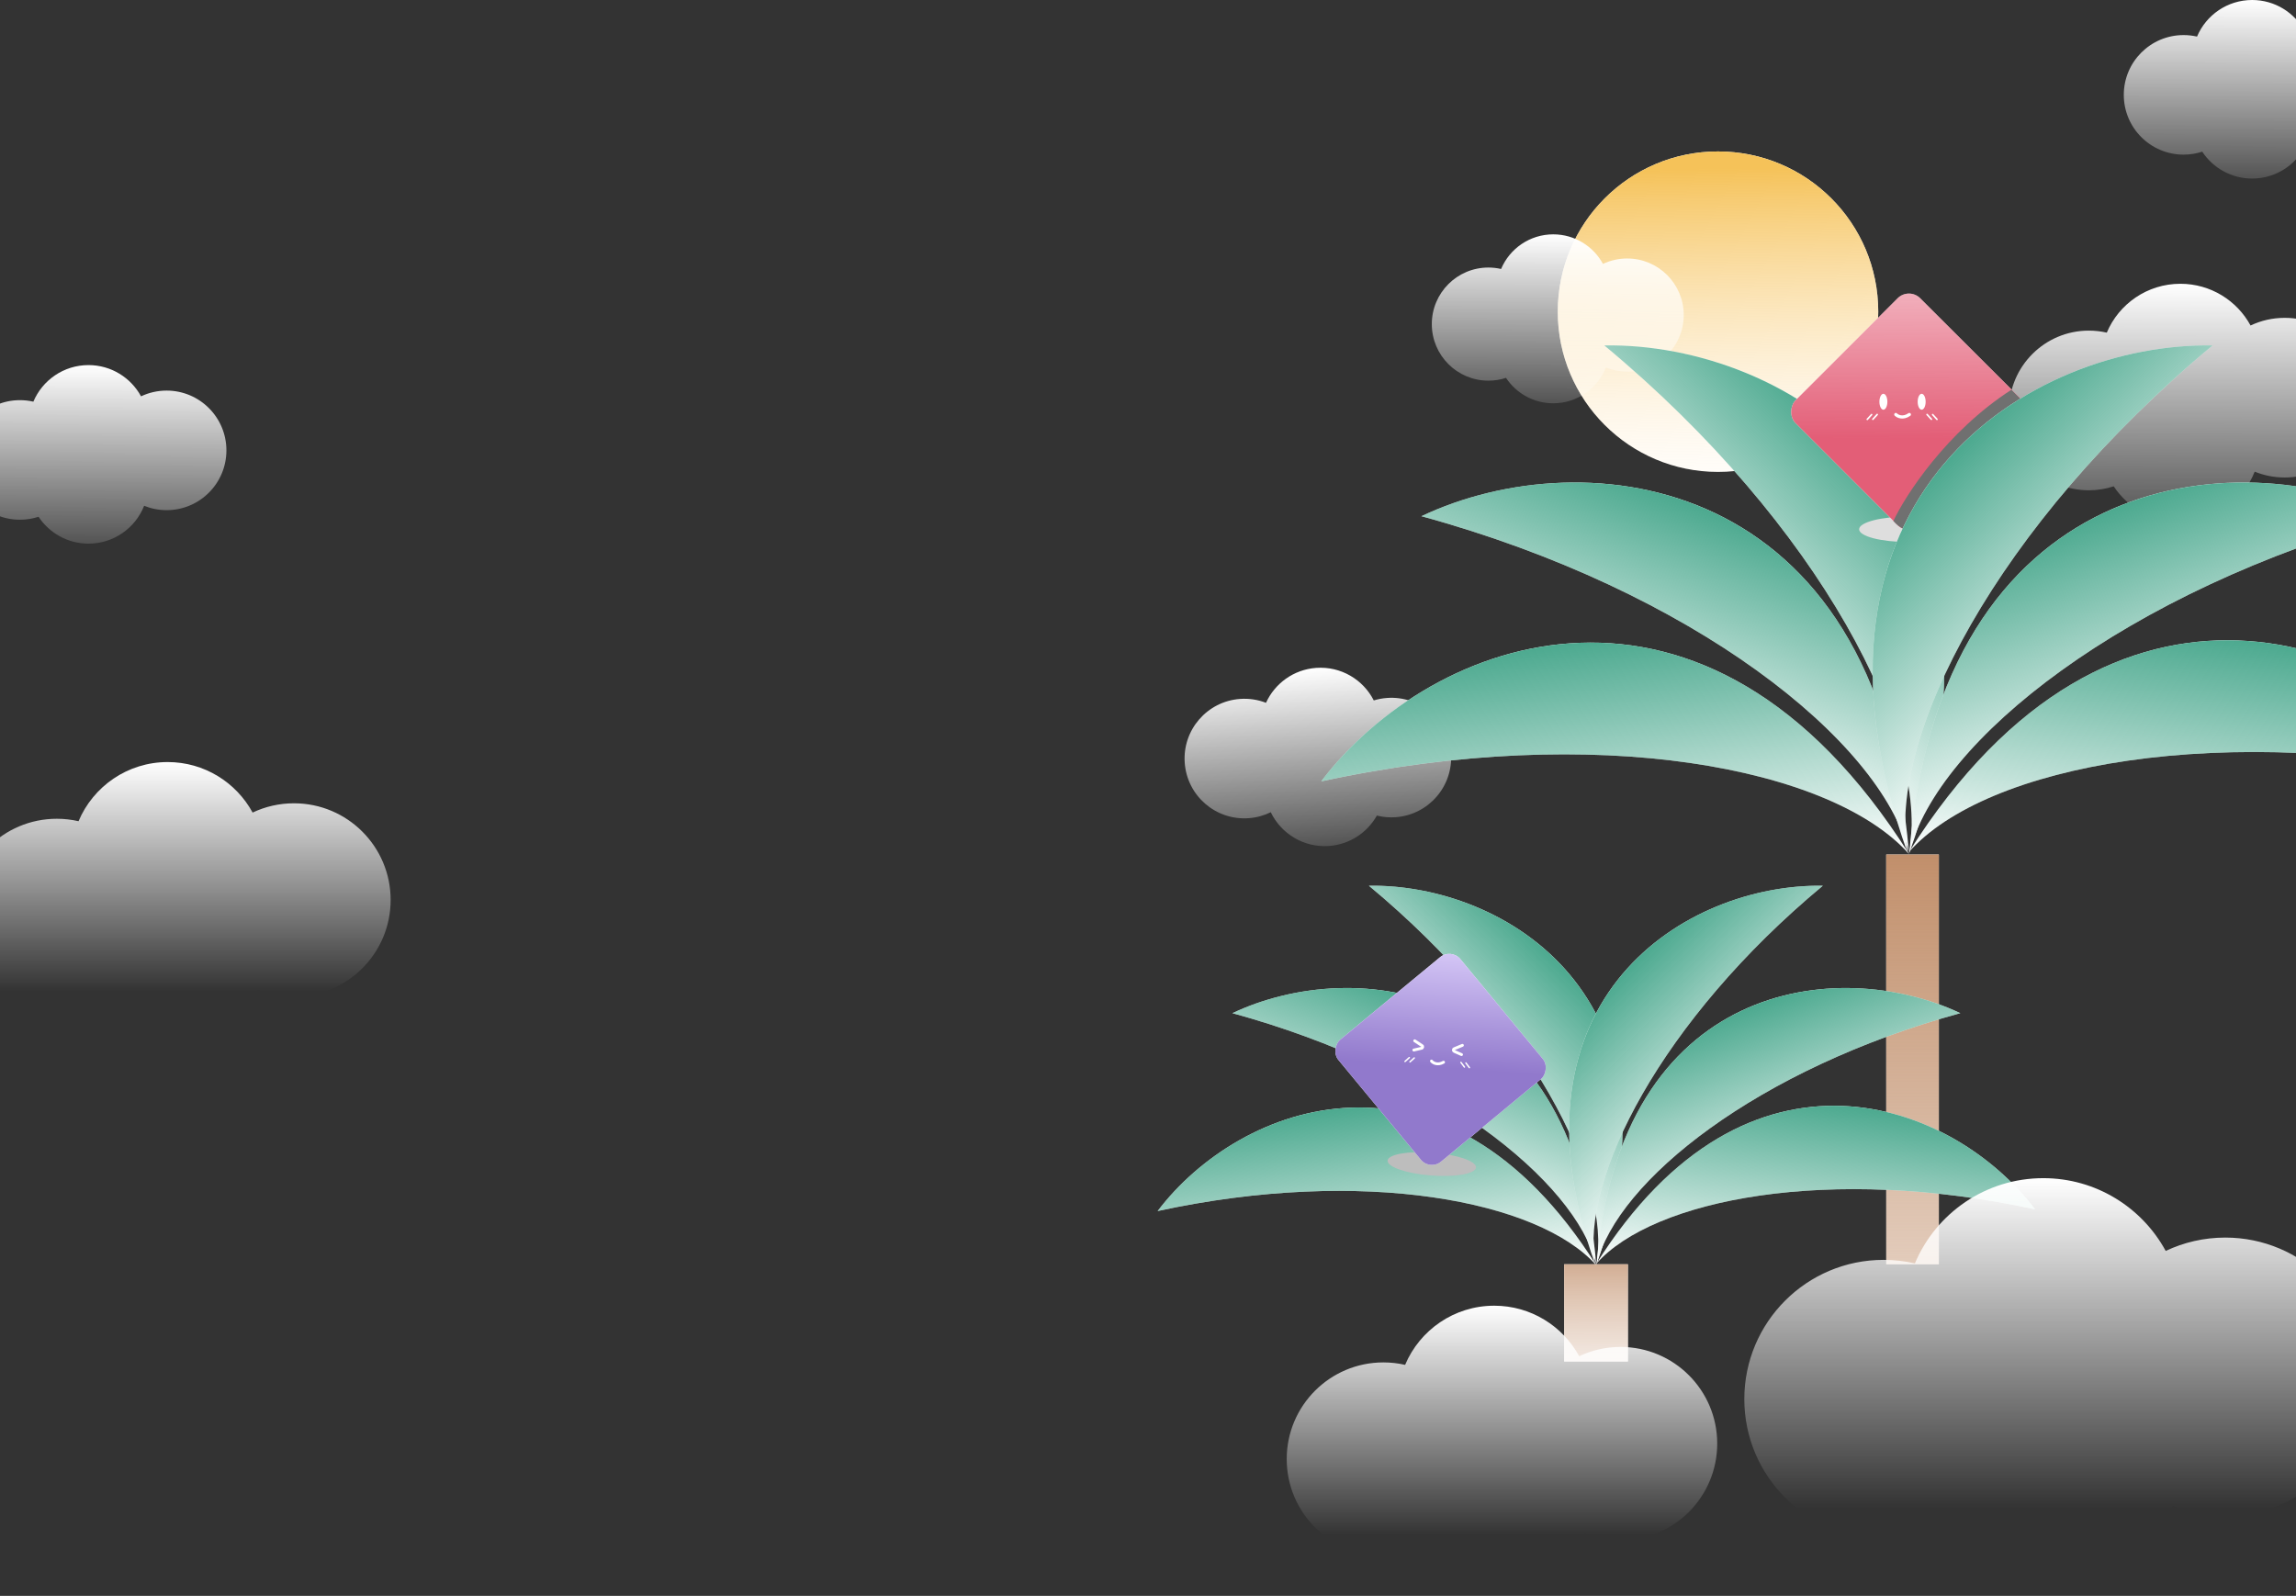 <svg width="1440" height="1001" viewBox="0 0 1440 1001" fill="none" xmlns="http://www.w3.org/2000/svg">
<rect x="0" y="0" width="1440" height="1001" fill="#333333" stroke="none"/>
<path d="M1178 195.5C1178 251.005 1133 296 1077.5 296C1022 296 977 251.005 977 195.5C977 139.995 1022 95 1077.5 95C1133 95 1178 139.995 1178 195.5Z" fill="white"/>
<path d="M1178 195.5C1178 251.005 1133 296 1077.5 296C1022 296 977 251.005 977 195.5C977 139.995 1022 95 1077.5 95C1133 95 1178 139.995 1178 195.5Z" fill="url(#paint0_linear_1452_6948)"/>
<path fill-rule="evenodd" clip-rule="evenodd" d="M944.537 237.015C941.057 238.156 937.34 238.773 933.479 238.773C913.885 238.773 898 222.888 898 203.293C898 183.699 913.885 167.814 933.479 167.814C936.22 167.814 938.889 168.125 941.452 168.714C946.827 155.956 959.448 147 974.162 147C987.621 147 999.33 154.495 1005.34 165.539C1009.94 163.358 1015.09 162.138 1020.52 162.138C1040.12 162.138 1056 178.022 1056 197.617C1056 217.211 1040.12 233.096 1020.52 233.096C1015.8 233.096 1011.3 232.174 1007.18 230.501C1001.99 243.656 989.161 252.964 974.162 252.964C961.783 252.964 950.885 246.625 944.537 237.015Z" fill="url(#paint1_linear_1452_6948)"/>
<path fill-rule="evenodd" clip-rule="evenodd" d="M1325.68 305.047C1320.77 306.657 1315.52 307.527 1310.07 307.527C1282.42 307.527 1260 285.108 1260 257.453C1260 229.797 1282.42 207.378 1310.07 207.378C1313.94 207.378 1317.71 207.817 1321.33 208.647C1328.91 190.641 1346.73 178 1367.49 178C1386.49 178 1403.02 188.578 1411.5 204.166C1418 201.087 1425.26 199.365 1432.93 199.365C1460.58 199.365 1483 221.784 1483 249.44C1483 277.096 1460.58 299.515 1432.93 299.515C1426.26 299.515 1419.91 298.214 1414.09 295.852C1406.77 314.419 1388.66 327.557 1367.49 327.557C1350.02 327.557 1334.64 318.61 1325.68 305.047Z" fill="url(#paint2_linear_1452_6948)"/>
<path fill-rule="evenodd" clip-rule="evenodd" d="M24.188 324.143C20.51 325.348 16.581 326 12.5 326C-8.211 326 -25 309.211 -25 288.5C-25 267.789 -8.211 251 12.5 251C15.398 251 18.218 251.329 20.927 251.951C26.608 238.466 39.949 229 55.5 229C69.726 229 82.102 236.922 88.457 248.595C93.321 246.29 98.76 245 104.5 245C125.211 245 142 261.789 142 282.5C142 303.211 125.211 320 104.5 320C99.511 320 94.75 319.026 90.396 317.257C84.91 331.162 71.354 341 55.5 341C42.416 341 30.898 334.299 24.188 324.143Z" fill="url(#paint3_linear_1452_6948)"/>
<path fill-rule="evenodd" clip-rule="evenodd" d="M863.531 511.581C867.286 512.519 871.252 512.888 875.322 512.595C895.979 511.11 911.521 493.159 910.036 472.502C908.551 451.845 890.6 436.303 869.943 437.788C867.053 437.996 864.263 438.526 861.606 439.341C854.972 426.298 840.987 417.814 825.476 418.929C811.286 419.949 799.51 428.739 794.008 440.838C788.992 438.887 783.475 437.991 777.749 438.402C757.092 439.888 741.55 457.838 743.036 478.495C744.521 499.153 762.471 514.695 783.129 513.209C788.105 512.851 792.784 511.538 797 509.462C803.469 522.937 817.696 531.777 833.509 530.64C846.559 529.702 857.567 522.192 863.531 511.581Z" fill="url(#paint4_linear_1452_6948)"/>
<path fill-rule="evenodd" clip-rule="evenodd" d="M54.526 631.824C48.579 633.773 42.227 634.827 35.629 634.827C2.144 634.827 -25 607.682 -25 574.198C-25 540.714 2.144 513.569 35.629 513.569C40.313 513.569 44.874 514.101 49.253 515.106C58.439 493.305 80.007 478 105.15 478C128.15 478 148.159 490.808 158.434 509.681C166.298 505.953 175.091 503.868 184.371 503.868C217.856 503.868 245 531.013 245 564.497C245 597.981 217.856 625.126 184.371 625.126C176.306 625.126 168.608 623.551 161.569 620.692C152.699 643.172 130.782 659.078 105.15 659.078C83.996 659.078 65.373 648.245 54.526 631.824Z" fill="url(#paint5_linear_1452_6948)"/>
<path fill-rule="evenodd" clip-rule="evenodd" d="M1381.19 95.143C1377.51 96.348 1373.58 97 1369.5 97C1348.79 97 1332 80.211 1332 59.5C1332 38.789 1348.79 22 1369.5 22C1372.4 22 1375.22 22.329 1377.93 22.951C1383.61 9.466 1396.95 0 1412.5 0C1426.73 0 1439.1 7.922 1445.46 19.595C1450.32 17.29 1455.76 16 1461.5 16C1482.21 16 1499 32.789 1499 53.5C1499 74.211 1482.21 91 1461.5 91C1456.51 91 1451.75 90.026 1447.4 88.257C1441.91 102.162 1428.35 112 1412.5 112C1399.42 112 1387.9 105.299 1381.19 95.143Z" fill="url(#paint6_linear_1452_6948)"/>
<rect x="1183" y="536" width="33" height="257" fill="white"/>
<rect x="1183" y="536" width="33" height="257" fill="url(#paint7_linear_1452_6948)"/>
<path d="M1197.46 535.882C1149.39 481.502 1001.36 452.597 828.629 490.109C897.281 399.449 1069.79 333.738 1197.46 535.882Z" fill="white"/>
<path d="M1197.46 535.882C1149.39 481.502 1001.36 452.597 828.629 490.109C897.281 399.449 1069.79 333.738 1197.46 535.882Z" fill="url(#paint8_linear_1452_6948)"/>
<path d="M1197.25 535.033C1179.8 464.579 1061.96 370.459 891.47 323.78C994.282 275.179 1177.62 296.757 1197.25 535.033Z" fill="white"/>
<path d="M1197.25 535.033C1179.8 464.579 1061.96 370.459 891.47 323.78C994.282 275.179 1177.62 296.757 1197.25 535.033Z" fill="url(#paint9_linear_1452_6948)"/>
<path d="M1197.37 535.373C1210.59 464.003 1142.15 329.603 1006.18 216.659C1119.89 214.876 1277.94 310.272 1197.37 535.373Z" fill="white"/>
<path d="M1197.37 535.373C1210.59 464.003 1142.15 329.603 1006.18 216.659C1119.89 214.876 1277.94 310.272 1197.37 535.373Z" fill="url(#paint10_linear_1452_6948)"/>
<path d="M1197.47 535.033C1214.92 464.579 1332.77 370.459 1503.26 323.78C1400.44 275.179 1217.1 296.757 1197.47 535.033Z" fill="white"/>
<path d="M1197.47 535.033C1214.92 464.579 1332.77 370.459 1503.26 323.78C1400.44 275.179 1217.1 296.757 1197.47 535.033Z" fill="url(#paint11_linear_1452_6948)"/>
<path d="M1197.24 534.428C1245.31 480.048 1393.33 451.143 1566.07 488.654C1497.42 397.995 1324.9 332.283 1197.24 534.428Z" fill="white"/>
<path d="M1197.24 534.428C1245.31 480.048 1393.33 451.143 1566.07 488.654C1497.42 397.995 1324.9 332.283 1197.24 534.428Z" fill="url(#paint12_linear_1452_6948)"/>
<rect x="981" y="793" width="40" height="61" fill="white"/>
<rect x="981" y="793" width="40" height="61" fill="url(#paint13_linear_1452_6948)"/>
<path d="M1001.28 793.79C965.402 753.208 854.939 731.638 726.034 759.631C777.266 691.975 906.006 642.937 1001.28 793.79Z" fill="white"/>
<path d="M1001.28 793.79C965.402 753.208 854.939 731.638 726.034 759.631C777.266 691.975 906.006 642.937 1001.28 793.79Z" fill="url(#paint14_linear_1452_6948)"/>
<path d="M1001.12 793.156C988.099 740.579 900.155 670.341 772.929 635.506C849.653 599.237 986.472 615.34 1001.12 793.156Z" fill="white"/>
<path d="M1001.12 793.156C988.099 740.579 900.155 670.341 772.929 635.506C849.653 599.237 986.472 615.34 1001.12 793.156Z" fill="url(#paint15_linear_1452_6948)"/>
<path d="M1001.21 793.41C1011.07 740.149 960.004 639.852 858.535 555.566C943.389 554.236 1061.33 625.426 1001.21 793.41Z" fill="white"/>
<path d="M1001.21 793.41C1011.07 740.149 960.004 639.852 858.535 555.566C943.389 554.236 1061.33 625.426 1001.21 793.41Z" fill="url(#paint16_linear_1452_6948)"/>
<path d="M1000.58 793.41C990.715 740.149 1041.78 639.852 1143.25 555.566C1058.4 554.236 940.455 625.426 1000.58 793.41Z" fill="white"/>
<path d="M1000.58 793.41C990.715 740.149 1041.78 639.852 1143.25 555.566C1058.4 554.236 940.455 625.426 1000.58 793.41Z" fill="url(#paint17_linear_1452_6948)"/>
<path d="M1001.29 793.156C1014.31 740.579 1102.25 670.341 1229.48 635.506C1152.76 599.237 1015.94 615.34 1001.29 793.156Z" fill="white"/>
<path d="M1001.29 793.156C1014.31 740.579 1102.25 670.341 1229.48 635.506C1152.76 599.237 1015.94 615.34 1001.29 793.156Z" fill="url(#paint18_linear_1452_6948)"/>
<path d="M1001.11 792.704C1036.99 752.122 1147.45 730.552 1276.36 758.545C1225.12 690.889 1096.38 641.851 1001.11 792.704Z" fill="white"/>
<path d="M1001.11 792.704C1036.99 752.122 1147.45 730.552 1276.36 758.545C1225.12 690.889 1096.38 641.851 1001.11 792.704Z" fill="url(#paint19_linear_1452_6948)"/>
<g style="mix-blend-mode:color-burn">
<ellipse cx="1197" cy="332" rx="31" ry="8" fill="#DEDEDE"/>
</g>
<rect x="1197.24" y="180" width="110.646" height="110.646" rx="10" transform="rotate(45 1197.24 180)" fill="white"/>
<rect x="1197.24" y="180" width="110.646" height="110.646" rx="10" transform="rotate(45 1197.24 180)" fill="url(#paint20_linear_1452_6948)"/>
<ellipse cx="1181.22" cy="252" rx="2.5" ry="5" fill="white"/>
<ellipse cx="1205.22" cy="252" rx="2.5" ry="5" fill="white"/>
<path d="M1173.83 260.06L1171.12 263.042" stroke="white" stroke-linecap="round"/>
<path d="M1177.33 260L1174.62 262.982" stroke="white" stroke-linecap="round"/>
<path d="M1212.12 260.06L1214.83 263.042" stroke="white" stroke-linecap="round"/>
<path d="M1208.62 260L1211.33 262.982" stroke="white" stroke-linecap="round"/>
<path d="M1189 260C1190.17 261.167 1193.5 262.8 1197.5 260" stroke="white" stroke-width="2" stroke-linecap="round"/>
<g style="mix-blend-mode:soft-light">
<path d="M1261.53 244.456C1220.74 270.774 1194.89 310.907 1187.48 326.808C1191.6 331.463 1194.99 332.486 1197.09 332.267C1212.71 294.436 1252.21 264.742 1271.4 254.325L1261.53 244.456Z" fill="#707070"/>
</g>
<path d="M1196.52 535.373C1183.31 464.003 1251.74 329.603 1387.71 216.659C1274 214.876 1115.96 310.272 1196.52 535.373Z" fill="white"/>
<path d="M1196.52 535.373C1183.31 464.003 1251.74 329.603 1387.71 216.659C1274 214.876 1115.96 310.272 1196.52 535.373Z" fill="url(#paint21_linear_1452_6948)"/>
<g style="mix-blend-mode:color-burn">
<ellipse cx="897.985" cy="730.162" rx="27.801" ry="7.174" transform="rotate(4.45 897.985 730.162)" fill="#BDBDBD"/>
</g>
<rect x="910.148" y="594.651" width="99.228" height="99.228" rx="8.968" transform="rotate(50.437 910.148 594.651)" fill="white"/>
<rect x="910.148" y="594.651" width="99.228" height="99.228" rx="8.968" transform="rotate(50.437 910.148 594.651)" fill="url(#paint22_linear_1452_6948)"/>
<path d="M883.87 663.372L881.195 665.804" stroke="white" stroke-width="0.897" stroke-linecap="round"/>
<path d="M886.998 663.615L884.323 666.047" stroke="white" stroke-width="0.897" stroke-linecap="round"/>
<path d="M919.39 666.753L921.558 669.645" stroke="white" stroke-width="0.897" stroke-linecap="round"/>
<path d="M916.272 666.401L918.44 669.294" stroke="white" stroke-width="0.897" stroke-linecap="round"/>
<path d="M897.781 665.543C898.723 666.684 901.56 668.425 905.369 666.265" stroke="white" stroke-width="1.794" stroke-linecap="round"/>
<path d="M887.279 652.832L891.895 655.888C892.552 656.323 892.369 657.333 891.601 657.51L886.727 658.635" stroke="white" stroke-width="1.794" stroke-linecap="round"/>
<path d="M917.187 655.679L912.077 657.809C911.35 658.112 911.339 659.138 912.06 659.457L916.634 661.482" stroke="white" stroke-width="1.794" stroke-linecap="round"/>
<path fill-rule="evenodd" clip-rule="evenodd" d="M886.526 972.824C880.579 974.773 874.227 975.827 867.629 975.827C834.144 975.827 807 948.682 807 915.198C807 881.714 834.144 854.569 867.629 854.569C872.313 854.569 876.874 855.101 881.253 856.106C890.439 834.305 912.007 819 937.15 819C960.15 819 980.159 831.808 990.434 850.681C998.298 846.953 1007.09 844.868 1016.37 844.868C1049.86 844.868 1077 872.013 1077 905.497C1077 938.981 1049.86 966.126 1016.37 966.126C1008.31 966.126 1000.61 964.551 993.569 961.692C984.699 984.172 962.782 1000.08 937.15 1000.08C915.996 1000.08 897.373 989.245 886.526 972.824Z" fill="url(#paint23_linear_1452_6948)"/>
<path fill-rule="evenodd" clip-rule="evenodd" d="M1208.58 960.619C1200.01 963.427 1190.86 964.946 1181.35 964.946C1133.11 964.946 1094 925.838 1094 877.595C1094 829.353 1133.11 790.245 1181.35 790.245C1188.1 790.245 1194.67 791.011 1200.98 792.459C1214.21 761.05 1245.29 739 1281.51 739C1314.65 739 1343.48 757.453 1358.28 784.643C1369.61 779.273 1382.28 776.269 1395.65 776.269C1443.89 776.269 1483 815.377 1483 863.62C1483 911.862 1443.89 950.97 1395.65 950.97C1384.03 950.97 1372.94 948.701 1362.8 944.581C1350.02 976.969 1318.44 999.886 1281.51 999.886C1251.04 999.886 1224.2 984.278 1208.58 960.619Z" fill="url(#paint24_linear_1452_6948)"/>
<defs>
<linearGradient id="paint0_linear_1452_6948" x1="1048.57" y1="106.04" x2="1051.12" y2="324.932" gradientUnits="userSpaceOnUse">
<stop stop-color="#F5C259"/>
<stop offset="1" stop-color="#FFF1DD" stop-opacity="0"/>
</linearGradient>
<linearGradient id="paint1_linear_1452_6948" x1="977" y1="147" x2="976.527" y2="273.305" gradientUnits="userSpaceOnUse">
<stop stop-color="white"/>
<stop offset="1" stop-color="white" stop-opacity="0"/>
</linearGradient>
<linearGradient id="paint2_linear_1452_6948" x1="1371.5" y1="178" x2="1370.83" y2="356.266" gradientUnits="userSpaceOnUse">
<stop stop-color="white"/>
<stop offset="1" stop-color="white" stop-opacity="0"/>
</linearGradient>
<linearGradient id="paint3_linear_1452_6948" x1="58.5" y1="229" x2="58" y2="362.5" gradientUnits="userSpaceOnUse">
<stop stop-color="white"/>
<stop offset="1" stop-color="white" stop-opacity="0"/>
</linearGradient>
<linearGradient id="paint4_linear_1452_6948" x1="822.483" y1="419.144" x2="832.557" y2="552.264" gradientUnits="userSpaceOnUse">
<stop stop-color="white"/>
<stop offset="1" stop-color="white" stop-opacity="0"/>
</linearGradient>
<linearGradient id="paint5_linear_1452_6948" x1="110" y1="478" x2="110" y2="622" gradientUnits="userSpaceOnUse">
<stop stop-color="white"/>
<stop offset="1" stop-color="white" stop-opacity="0"/>
</linearGradient>
<linearGradient id="paint6_linear_1452_6948" x1="1415.5" y1="0" x2="1415" y2="133.5" gradientUnits="userSpaceOnUse">
<stop stop-color="white"/>
<stop offset="1" stop-color="white" stop-opacity="0"/>
</linearGradient>
<linearGradient id="paint7_linear_1452_6948" x1="1199.5" y1="536" x2="1199.4" y2="793" gradientUnits="userSpaceOnUse">
<stop stop-color="#C18F6B"/>
<stop offset="1" stop-color="#C18F6B" stop-opacity="0.46"/>
</linearGradient>
<linearGradient id="paint8_linear_1452_6948" x1="999.593" y1="401.49" x2="1018.41" y2="557.483" gradientUnits="userSpaceOnUse">
<stop stop-color="#4CA98F"/>
<stop offset="1" stop-color="#4CA98F" stop-opacity="0"/>
</linearGradient>
<linearGradient id="paint9_linear_1452_6948" x1="1084.04" y1="324.334" x2="1028.53" y2="471.328" gradientUnits="userSpaceOnUse">
<stop stop-color="#4CA98F"/>
<stop offset="1" stop-color="#4CA98F" stop-opacity="0"/>
</linearGradient>
<linearGradient id="paint10_linear_1452_6948" x1="1181.32" y1="296.721" x2="1070.04" y2="407.653" gradientUnits="userSpaceOnUse">
<stop stop-color="#4CA98F"/>
<stop offset="1" stop-color="#4CA98F" stop-opacity="0"/>
</linearGradient>
<linearGradient id="paint11_linear_1452_6948" x1="1310.69" y1="324.334" x2="1366.19" y2="471.328" gradientUnits="userSpaceOnUse">
<stop stop-color="#4CA98F"/>
<stop offset="1" stop-color="#4CA98F" stop-opacity="0"/>
</linearGradient>
<linearGradient id="paint12_linear_1452_6948" x1="1395.11" y1="400.036" x2="1376.29" y2="556.028" gradientUnits="userSpaceOnUse">
<stop stop-color="#4CA98F"/>
<stop offset="1" stop-color="#4CA98F" stop-opacity="0"/>
</linearGradient>
<linearGradient id="paint13_linear_1452_6948" x1="1000.13" y1="768.834" x2="1000.58" y2="889.948" gradientUnits="userSpaceOnUse">
<stop stop-color="#C18F6B"/>
<stop offset="1" stop-color="white" stop-opacity="0.52"/>
</linearGradient>
<linearGradient id="paint14_linear_1452_6948" x1="853.617" y1="693.499" x2="867.661" y2="809.91" gradientUnits="userSpaceOnUse">
<stop stop-color="#4CA98F"/>
<stop offset="1" stop-color="#4CA98F" stop-opacity="0"/>
</linearGradient>
<linearGradient id="paint15_linear_1452_6948" x1="916.633" y1="635.919" x2="875.214" y2="745.615" gradientUnits="userSpaceOnUse">
<stop stop-color="#4CA98F"/>
<stop offset="1" stop-color="#4CA98F" stop-opacity="0"/>
</linearGradient>
<linearGradient id="paint16_linear_1452_6948" x1="989.231" y1="615.313" x2="906.192" y2="698.097" gradientUnits="userSpaceOnUse">
<stop stop-color="#4CA98F"/>
<stop offset="1" stop-color="#4CA98F" stop-opacity="0"/>
</linearGradient>
<linearGradient id="paint17_linear_1452_6948" x1="1012.56" y1="615.313" x2="1095.6" y2="698.097" gradientUnits="userSpaceOnUse">
<stop stop-color="#4CA98F"/>
<stop offset="1" stop-color="#4CA98F" stop-opacity="0"/>
</linearGradient>
<linearGradient id="paint18_linear_1452_6948" x1="1085.78" y1="635.919" x2="1127.2" y2="745.615" gradientUnits="userSpaceOnUse">
<stop stop-color="#4CA98F"/>
<stop offset="1" stop-color="#4CA98F" stop-opacity="0"/>
</linearGradient>
<linearGradient id="paint19_linear_1452_6948" x1="1148.77" y1="692.413" x2="1134.73" y2="808.824" gradientUnits="userSpaceOnUse">
<stop stop-color="#4CA98F"/>
<stop offset="1" stop-color="#4CA98F" stop-opacity="0"/>
</linearGradient>
<linearGradient id="paint20_linear_1452_6948" x1="1264.25" y1="247.344" x2="1136.41" y2="118.498" gradientUnits="userSpaceOnUse">
<stop stop-color="#E35E77"/>
<stop offset="1" stop-color="#E35E77" stop-opacity="0"/>
</linearGradient>
<linearGradient id="paint21_linear_1452_6948" x1="1212.58" y1="296.721" x2="1323.85" y2="407.653" gradientUnits="userSpaceOnUse">
<stop stop-color="#4CA98F"/>
<stop offset="1" stop-color="#4CA98F" stop-opacity="0"/>
</linearGradient>
<linearGradient id="paint22_linear_1452_6948" x1="963.264" y1="648.07" x2="870.397" y2="558.555" gradientUnits="userSpaceOnUse">
<stop stop-color="#9179CC"/>
<stop offset="0.684" stop-color="#E3D7FF"/>
<stop offset="1" stop-color="#9179CC" stop-opacity="0"/>
</linearGradient>
<linearGradient id="paint23_linear_1452_6948" x1="942" y1="819" x2="942" y2="963" gradientUnits="userSpaceOnUse">
<stop stop-color="white"/>
<stop offset="1" stop-color="white" stop-opacity="0"/>
</linearGradient>
<linearGradient id="paint24_linear_1452_6948" x1="1288.5" y1="739" x2="1288.5" y2="946.467" gradientUnits="userSpaceOnUse">
<stop stop-color="white"/>
<stop offset="1" stop-color="white" stop-opacity="0"/>
</linearGradient>
</defs>
</svg>
